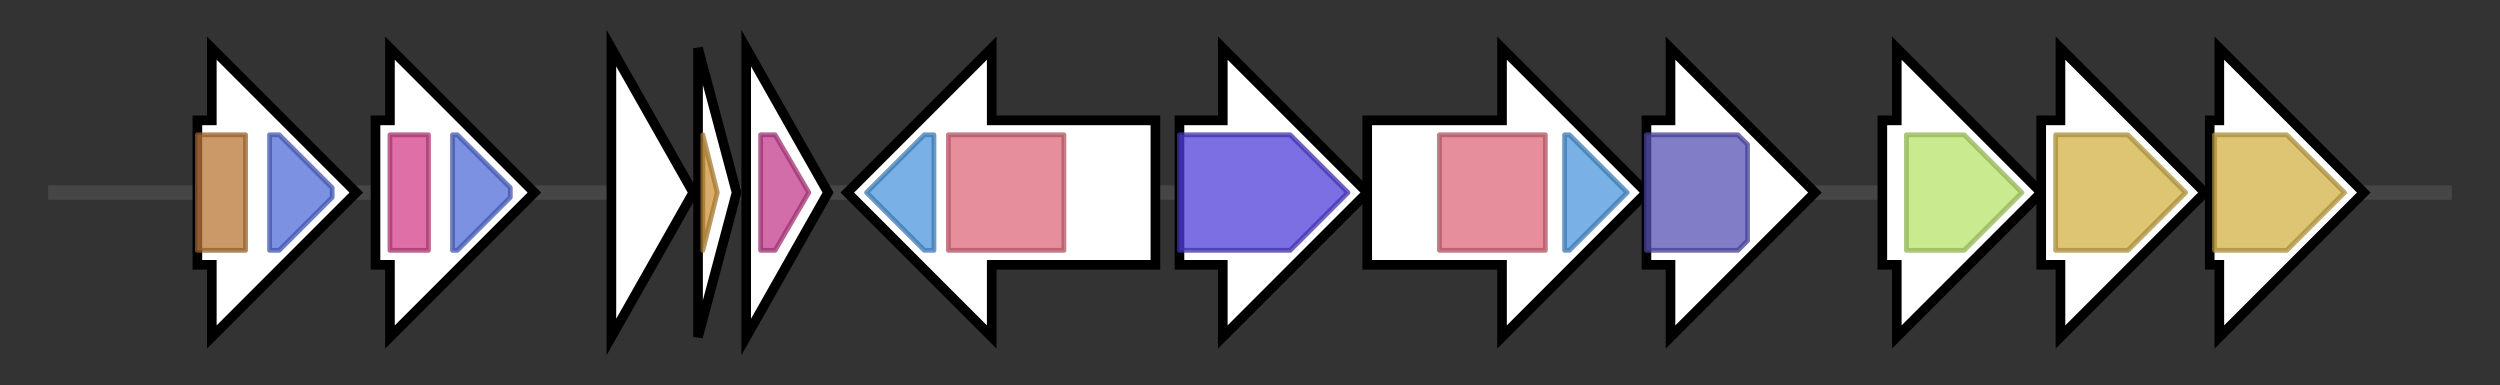 <svg version="1.1" baseProfile="full" xmlns="http://www.w3.org/2000/svg" width="519.3" height="80">
	<rect width="100%" height="100%" fill="#333333" stroke="none"/>
	<g>
		<line x1="10" y1="40.0" x2="509.3" y2="40.0" style="stroke:rgb(70,70,70); stroke-width:3 "/>
		<g>
			<title>yfmJ (DAFNCOFO_02122)
Putative NADP-dependent oxidoreductase YfmJ</title>
			<polygon class="yfmJ (DAFNCOFO_02122)
Putative NADP-dependent oxidoreductase YfmJ" points="41,25 44,25 44,10 74,40 44,70 44,55 41,55" fill="rgb(255,255,255)" fill-opacity="1.0" stroke="rgb(0,0,0)" stroke-width="2"  />
			<g>
				<title>ADH_N_2 (PF16884)
"N-terminal domain of oxidoreductase"</title>
				<rect class="PF16884" x="41" y="28" stroke-linejoin="round" width="10" height="24" fill="rgb(185,119,52)" stroke="rgb(148,95,41)" stroke-width="1" opacity="0.75" />
			</g>
			<g>
				<title>ADH_zinc_N (PF00107)
"Zinc-binding dehydrogenase"</title>
				<polygon class="PF00107" points="56,28 58,28 69,39 69,41 58,52 56,52" stroke-linejoin="round" width="13" height="24" fill="rgb(81,108,215)" stroke="rgb(64,86,172)" stroke-width="1" opacity="0.75" />
			</g>
		</g>
		<g>
			<title>DAFNCOFO_02123_gene (DAFNCOFO_02123)
Zinc-type alcohol dehydrogenase-like protein</title>
			<polygon class="DAFNCOFO_02123_gene (DAFNCOFO_02123)
Zinc-type alcohol dehydrogenase-like protein" points="78,25 81,25 81,10 111,40 81,70 81,55 78,55" fill="rgb(255,255,255)" fill-opacity="1.0" stroke="rgb(0,0,0)" stroke-width="2"  />
			<g>
				<title>ADH_N (PF08240)
"Alcohol dehydrogenase GroES-like domain"</title>
				<rect class="PF08240" x="81" y="28" stroke-linejoin="round" width="8" height="24" fill="rgb(211,65,138)" stroke="rgb(168,51,110)" stroke-width="1" opacity="0.75" />
			</g>
			<g>
				<title>ADH_zinc_N (PF00107)
"Zinc-binding dehydrogenase"</title>
				<polygon class="PF00107" points="94,28 95,28 106,39 106,41 95,52 94,52" stroke-linejoin="round" width="12" height="24" fill="rgb(81,108,215)" stroke="rgb(64,86,172)" stroke-width="1" opacity="0.75" />
			</g>
		</g>
		<g>
			<title>DAFNCOFO_02124_gene (DAFNCOFO_02124)
hypothetical protein</title>
			<polygon class="DAFNCOFO_02124_gene (DAFNCOFO_02124)
hypothetical protein" points="127,10 144,40 127,70" fill="rgb(255,255,255)" fill-opacity="1.0" stroke="rgb(0,0,0)" stroke-width="2"  />
		</g>
		<g>
			<title>DAFNCOFO_02125_gene (DAFNCOFO_02125)
hypothetical protein</title>
			<polygon class="DAFNCOFO_02125_gene (DAFNCOFO_02125)
hypothetical protein" points="145,10 153,40 145,70" fill="rgb(255,255,255)" fill-opacity="1.0" stroke="rgb(0,0,0)" stroke-width="2"  />
			<g>
				<title>DUF2273 (PF10031)
"Small integral membrane protein (DUF2273)"</title>
				<polygon class="PF10031" points="146,28 146,28 149,40 146,52 146,52" stroke-linejoin="round" width="4" height="24" fill="rgb(203,147,56)" stroke="rgb(162,117,44)" stroke-width="1" opacity="0.75" />
			</g>
		</g>
		<g>
			<title>DAFNCOFO_02126_gene (DAFNCOFO_02126)
Alkaline shock protein 23</title>
			<polygon class="DAFNCOFO_02126_gene (DAFNCOFO_02126)
Alkaline shock protein 23" points="155,10 172,40 155,70" fill="rgb(255,255,255)" fill-opacity="1.0" stroke="rgb(0,0,0)" stroke-width="2"  />
			<g>
				<title>Asp23 (PF03780)
"Asp23 family, cell envelope-related function"</title>
				<polygon class="PF03780" points="158,28 161,28 168,40 168,40 161,52 158,52" stroke-linejoin="round" width="10" height="24" fill="rgb(195,60,141)" stroke="rgb(156,48,112)" stroke-width="1" opacity="0.75" />
			</g>
		</g>
		<g>
			<title>iucC (DAFNCOFO_02127)
Aerobactin synthase</title>
			<polygon class="iucC (DAFNCOFO_02127)
Aerobactin synthase" points="240,25 206,25 206,10 176,40 206,70 206,55 240,55" fill="rgb(255,255,255)" fill-opacity="1.0" stroke="rgb(0,0,0)" stroke-width="2"  />
			<g>
				<title>FhuF (PF06276)
"Ferric iron reductase FhuF-like transporter"</title>
				<polygon class="PF06276" points="180,40 192,28 194,28 194,52 192,52" stroke-linejoin="round" width="17" height="24" fill="rgb(76,151,221)" stroke="rgb(60,120,176)" stroke-width="1" opacity="0.75" />
			</g>
			<g>
				<title>IucA_IucC (PF04183)
"IucA / IucC family"</title>
				<rect class="PF04183" x="197" y="28" stroke-linejoin="round" width="24" height="24" fill="rgb(221,104,121)" stroke="rgb(176,83,96)" stroke-width="1" opacity="0.75" />
			</g>
		</g>
		<g>
			<title>DAFNCOFO_02128_gene (DAFNCOFO_02128)
hypothetical protein</title>
			<polygon class="DAFNCOFO_02128_gene (DAFNCOFO_02128)
hypothetical protein" points="245,25 254,25 254,10 284,40 254,70 254,55 245,55" fill="rgb(255,255,255)" fill-opacity="1.0" stroke="rgb(0,0,0)" stroke-width="2"  />
			<g>
				<title>MFS_3 (PF05977)
"Transmembrane secretion effector"</title>
				<polygon class="PF05977" points="245,28 268,28 280,40 268,52 245,52" stroke-linejoin="round" width="39" height="24" fill="rgb(80,62,217)" stroke="rgb(64,49,173)" stroke-width="1" opacity="0.75" />
			</g>
		</g>
		<g>
			<title>iucA (DAFNCOFO_02129)
N(2)-citryl-N(6)-acetyl-N(6)-hydroxylysine synthase</title>
			<polygon class="iucA (DAFNCOFO_02129)
N(2)-citryl-N(6)-acetyl-N(6)-hydroxylysine synthase" points="284,25 312,25 312,10 342,40 312,70 312,55 284,55" fill="rgb(255,255,255)" fill-opacity="1.0" stroke="rgb(0,0,0)" stroke-width="2"  />
			<g>
				<title>IucA_IucC (PF04183)
"IucA / IucC family"</title>
				<rect class="PF04183" x="299" y="28" stroke-linejoin="round" width="22" height="24" fill="rgb(221,104,121)" stroke="rgb(176,83,96)" stroke-width="1" opacity="0.75" />
			</g>
			<g>
				<title>FhuF (PF06276)
"Ferric iron reductase FhuF-like transporter"</title>
				<polygon class="PF06276" points="325,28 326,28 338,40 326,52 325,52" stroke-linejoin="round" width="16" height="24" fill="rgb(76,151,221)" stroke="rgb(60,120,176)" stroke-width="1" opacity="0.75" />
			</g>
		</g>
		<g>
			<title>orr (DAFNCOFO_02130)
Ornithine racemase</title>
			<polygon class="orr (DAFNCOFO_02130)
Ornithine racemase" points="342,25 347,25 347,10 377,40 347,70 347,55 342,55" fill="rgb(255,255,255)" fill-opacity="1.0" stroke="rgb(0,0,0)" stroke-width="2"  />
			<g>
				<title>Ala_racemase_N (PF01168)
"Alanine racemase, N-terminal domain"</title>
				<polygon class="PF01168" points="342,28 361,28 363,30 363,50 361,52 342,52" stroke-linejoin="round" width="21" height="24" fill="rgb(87,82,180)" stroke="rgb(69,65,144)" stroke-width="1" opacity="0.75" />
			</g>
		</g>
		<g>
			<title>yfmC_1 (DAFNCOFO_02131)
Fe(3+)-citrate-binding protein YfmC</title>
			<polygon class="yfmC_1 (DAFNCOFO_02131)
Fe(3+)-citrate-binding protein YfmC" points="391,25 394,25 394,10 424,40 394,70 394,55 391,55" fill="rgb(255,255,255)" fill-opacity="1.0" stroke="rgb(0,0,0)" stroke-width="2"  />
			<g>
				<title>Peripla_BP_2 (PF01497)
"Periplasmic binding protein"</title>
				<polygon class="PF01497" points="396,28 408,28 420,40 420,40 408,52 396,52" stroke-linejoin="round" width="24" height="24" fill="rgb(183,226,104)" stroke="rgb(146,180,83)" stroke-width="1" opacity="0.75" />
			</g>
		</g>
		<g>
			<title>yfiZ (DAFNCOFO_02132)
putative siderophore transport system permease protein YfiZ</title>
			<polygon class="yfiZ (DAFNCOFO_02132)
putative siderophore transport system permease protein YfiZ" points="424,25 428,25 428,10 458,40 428,70 428,55 424,55" fill="rgb(255,255,255)" fill-opacity="1.0" stroke="rgb(0,0,0)" stroke-width="2"  />
			<g>
				<title>FecCD (PF01032)
"FecCD transport family"</title>
				<polygon class="PF01032" points="427,28 442,28 454,40 442,52 427,52" stroke-linejoin="round" width="30" height="24" fill="rgb(210,177,70)" stroke="rgb(168,141,56)" stroke-width="1" opacity="0.75" />
			</g>
		</g>
		<g>
			<title>fecD_2 (DAFNCOFO_02133)
Fe(3+) dicitrate transport system permease protein FecD</title>
			<polygon class="fecD_2 (DAFNCOFO_02133)
Fe(3+) dicitrate transport system permease protein FecD" points="459,25 461,25 461,10 491,40 461,70 461,55 459,55" fill="rgb(255,255,255)" fill-opacity="1.0" stroke="rgb(0,0,0)" stroke-width="2"  />
			<g>
				<title>FecCD (PF01032)
"FecCD transport family"</title>
				<polygon class="PF01032" points="460,28 475,28 487,40 475,52 460,52" stroke-linejoin="round" width="30" height="24" fill="rgb(210,177,70)" stroke="rgb(168,141,56)" stroke-width="1" opacity="0.75" />
			</g>
		</g>
	</g>
</svg>

